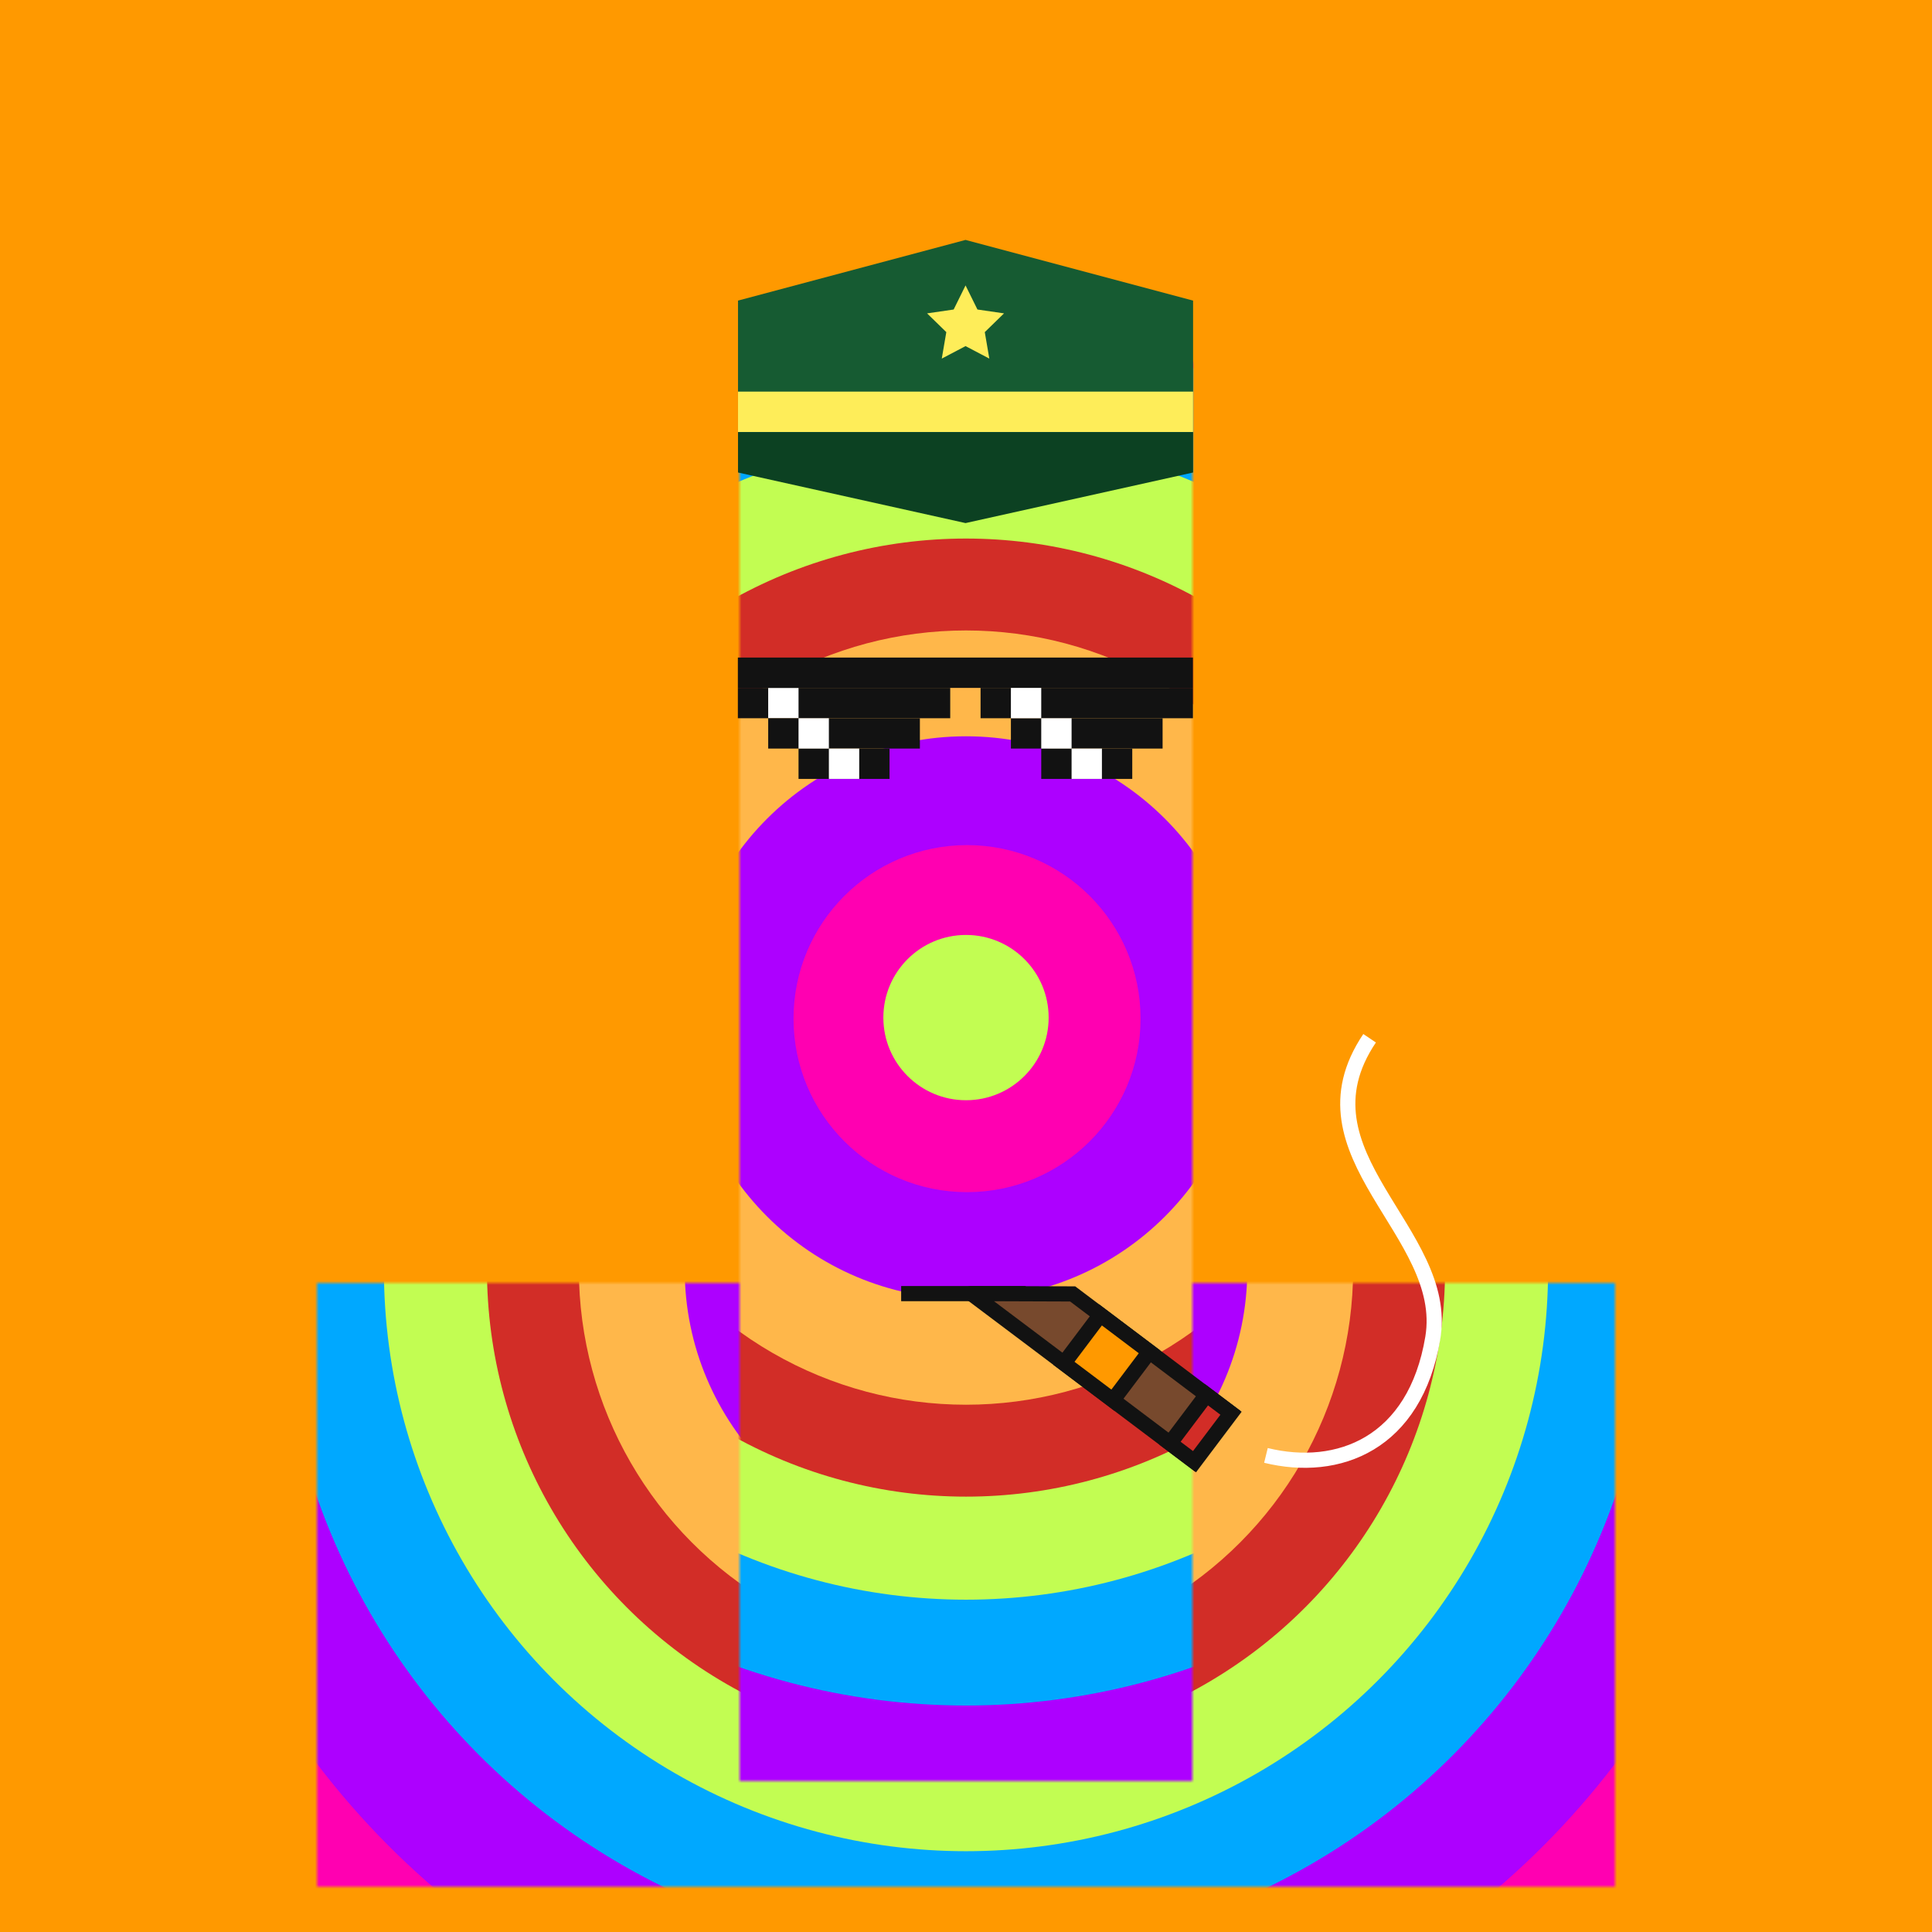 <svg xmlns="http://www.w3.org/2000/svg" viewBox="0 0 512 512"><rect x="0" y="0" width="512" height="512" fill="#808080" stroke="none"/><g id="layer1" transform="translate(0, 0)"><svg width="512" height="512" viewBox="0 0 512 512" fill="none" xmlns="http://www.w3.org/2000/svg">
<g clip-path="url(#clip0_75_1428)">
<path d="M512 0H0V512H512V0Z" fill="#FF9900"/>
<mask id="mask0_75_1428" style="mask-type:alpha" maskUnits="userSpaceOnUse" x="84" y="340" width="344" height="160">
<rect x="84" y="340" width="344" height="160" fill="#DA420F"/>
</mask>
<g mask="url(#mask0_75_1428)">
<circle cx="256" cy="336.328" r="279" fill="#C2FD52"/>
<circle cx="256" cy="336.328" r="245.048" fill="#FF00B1"/>
<circle cx="256" cy="336.328" r="216.262" fill="#AD00FF"/>
<circle cx="256" cy="336.328" r="182.31" fill="#00A8FF"/>
<circle cx="256" cy="336.328" r="154.262" fill="#C2FD52"/>
<circle cx="256" cy="336.328" r="126.952" fill="#D22D27"/>
<circle cx="256.001" cy="336.329" r="102.595" fill="#FFB74A"/>
<circle cx="256.001" cy="336.329" r="74.548" fill="#AD00FF"/>
<circle cx="256.277" cy="336.605" r="45.983" fill="#FF00B1"/>
<circle cx="256" cy="336.328" r="21.901" fill="#C2FD52"/>
</g>
<mask id="mask1_75_1428" style="mask-type:alpha" maskUnits="userSpaceOnUse" x="196" y="96" width="120" height="376">
<rect x="196" y="96" width="120" height="376" fill="#F15824"/>
</mask>
<g mask="url(#mask1_75_1428)">
<circle cx="256" cy="269.672" r="279" fill="#C2FD52"/>
<circle cx="256" cy="269.672" r="245.048" fill="#FF00B1"/>
<circle cx="256" cy="269.672" r="216.262" fill="#AD00FF"/>
<circle cx="256" cy="269.672" r="182.31" fill="#00A8FF"/>
<circle cx="256" cy="269.672" r="154.262" fill="#C2FD52"/>
<circle cx="256" cy="269.672" r="126.952" fill="#D22D27"/>
<circle cx="256.001" cy="269.672" r="102.595" fill="#FFB74A"/>
<circle cx="256.001" cy="269.673" r="74.548" fill="#AD00FF"/>
<circle cx="256.277" cy="269.948" r="45.983" fill="#FF00B1"/>
<circle cx="256" cy="269.672" r="21.901" fill="#C2FD52"/>
</g>
</g>
<defs>
<clipPath id="clip0_75_1428">
<rect width="512" height="512" fill="white"/>
</clipPath>
</defs>
</svg>
</g><g id="layer2" transform="translate(84, 22)"><svg width="344" height="344" viewBox="0 0 344 344" fill="none" xmlns="http://www.w3.org/2000/svg">
<path d="M111.58 57.66L171.88 41.58L232.18 57.66V92.5H111.58V57.66Z" fill="#165B32"/>
<path d="M171.88 53.64L175.031 60.024L182.075 61.047L176.978 66.016L178.181 73.033L171.88 69.72L165.579 73.033L166.782 66.016L161.685 61.047L168.73 60.024L171.88 53.64Z" fill="#FEED59"/>
<rect x="111.58" y="81.78" width="120.6" height="10.72" fill="#FEED59"/>
<path d="M111.58 92.5H232.18V103.22L171.88 116.62L111.58 103.22V92.5Z" fill="#0C4122"/>
</svg>
</g><g id="layer3" transform="translate(84, 55)"><svg width="344" height="344" viewBox="0 0 344 344" fill="none" xmlns="http://www.w3.org/2000/svg">
<rect x="111.54" y="127.3" width="56.28" height="8.04" fill="#121212"/>
<rect x="119.58" y="127.3" width="8.04" height="8.04" fill="white"/>
<rect x="175.86" y="127.3" width="56.28" height="8.04" fill="#121212"/>
<rect x="183.9" y="135.34" width="40.2" height="8.04" fill="#121212"/>
<rect x="191.94" y="143.38" width="24.12" height="8.04" fill="#121212"/>
<rect x="119.58" y="135.34" width="40.2" height="8.04" fill="#121212"/>
<rect x="127.62" y="143.38" width="24.12" height="8.04" fill="#121212"/>
<rect x="111.54" y="119.26" width="120.6" height="8.04" fill="#121212"/>
<rect x="127.62" y="135.34" width="8.04" height="8.04" fill="white"/>
<rect x="135.66" y="143.38" width="8.04" height="8.04" fill="white"/>
<rect x="183.9" y="127.3" width="8.04" height="8.04" fill="white"/>
<rect x="191.94" y="135.34" width="8.04" height="8.04" fill="white"/>
<rect x="199.98" y="143.38" width="8.04" height="8.04" fill="white"/>
</svg>
</g><g id="layer4" transform="translate(84, 140)"><svg width="344" height="344" viewBox="0 0 344 344" fill="none" xmlns="http://www.w3.org/2000/svg">
<path d="M154.817 202.82H187.84" stroke="#121212" stroke-width="4.02"/>
<path d="M241.917 234.286L232.239 247.128L190.596 215.747L173.381 202.806L200.273 202.905L241.917 234.286Z" fill="#77492D"/>
<path d="M241.917 234.286L243.522 235.496L244.732 233.891L243.126 232.681L241.917 234.286ZM232.239 247.128L231.03 248.733L232.635 249.943L233.845 248.338L232.239 247.128ZM190.596 215.747L191.805 214.142L191.803 214.141L190.596 215.747ZM200.273 202.905L201.482 201.3L200.949 200.898L200.28 200.895L200.273 202.905ZM173.381 202.806L173.388 200.796C172.522 200.792 171.751 201.344 171.476 202.165C171.2 202.986 171.481 203.892 172.173 204.412L173.381 202.806ZM240.311 233.076L230.634 245.919L233.845 248.338L243.522 235.496L240.311 233.076ZM233.449 245.523L191.805 214.142L189.386 217.353L231.03 248.733L233.449 245.523ZM199.063 204.51L240.707 235.891L243.126 232.681L201.482 201.3L199.063 204.51ZM191.803 214.141L174.589 201.199L172.173 204.412L189.388 217.354L191.803 214.141ZM173.373 204.816L200.265 204.915L200.28 200.895L173.388 200.796L173.373 204.816Z" fill="#121212"/>
<rect x="242.233" y="234.524" width="16.08" height="8.126" transform="rotate(127 242.233 234.524)" fill="#D22D27" stroke="#121212" stroke-width="4.02"/>
<rect x="220.6" y="218.223" width="16.08" height="16.253" transform="rotate(127 220.6 218.223)" fill="#FF9900" stroke="#121212" stroke-width="4.02"/>
<path d="M251.49 245.7C270.585 250.39 291.02 242.685 295.71 214.545C300.4 186.405 258.19 165.97 278.96 135.15" stroke="white" stroke-width="4.02"/>
</svg>
</g></svg>